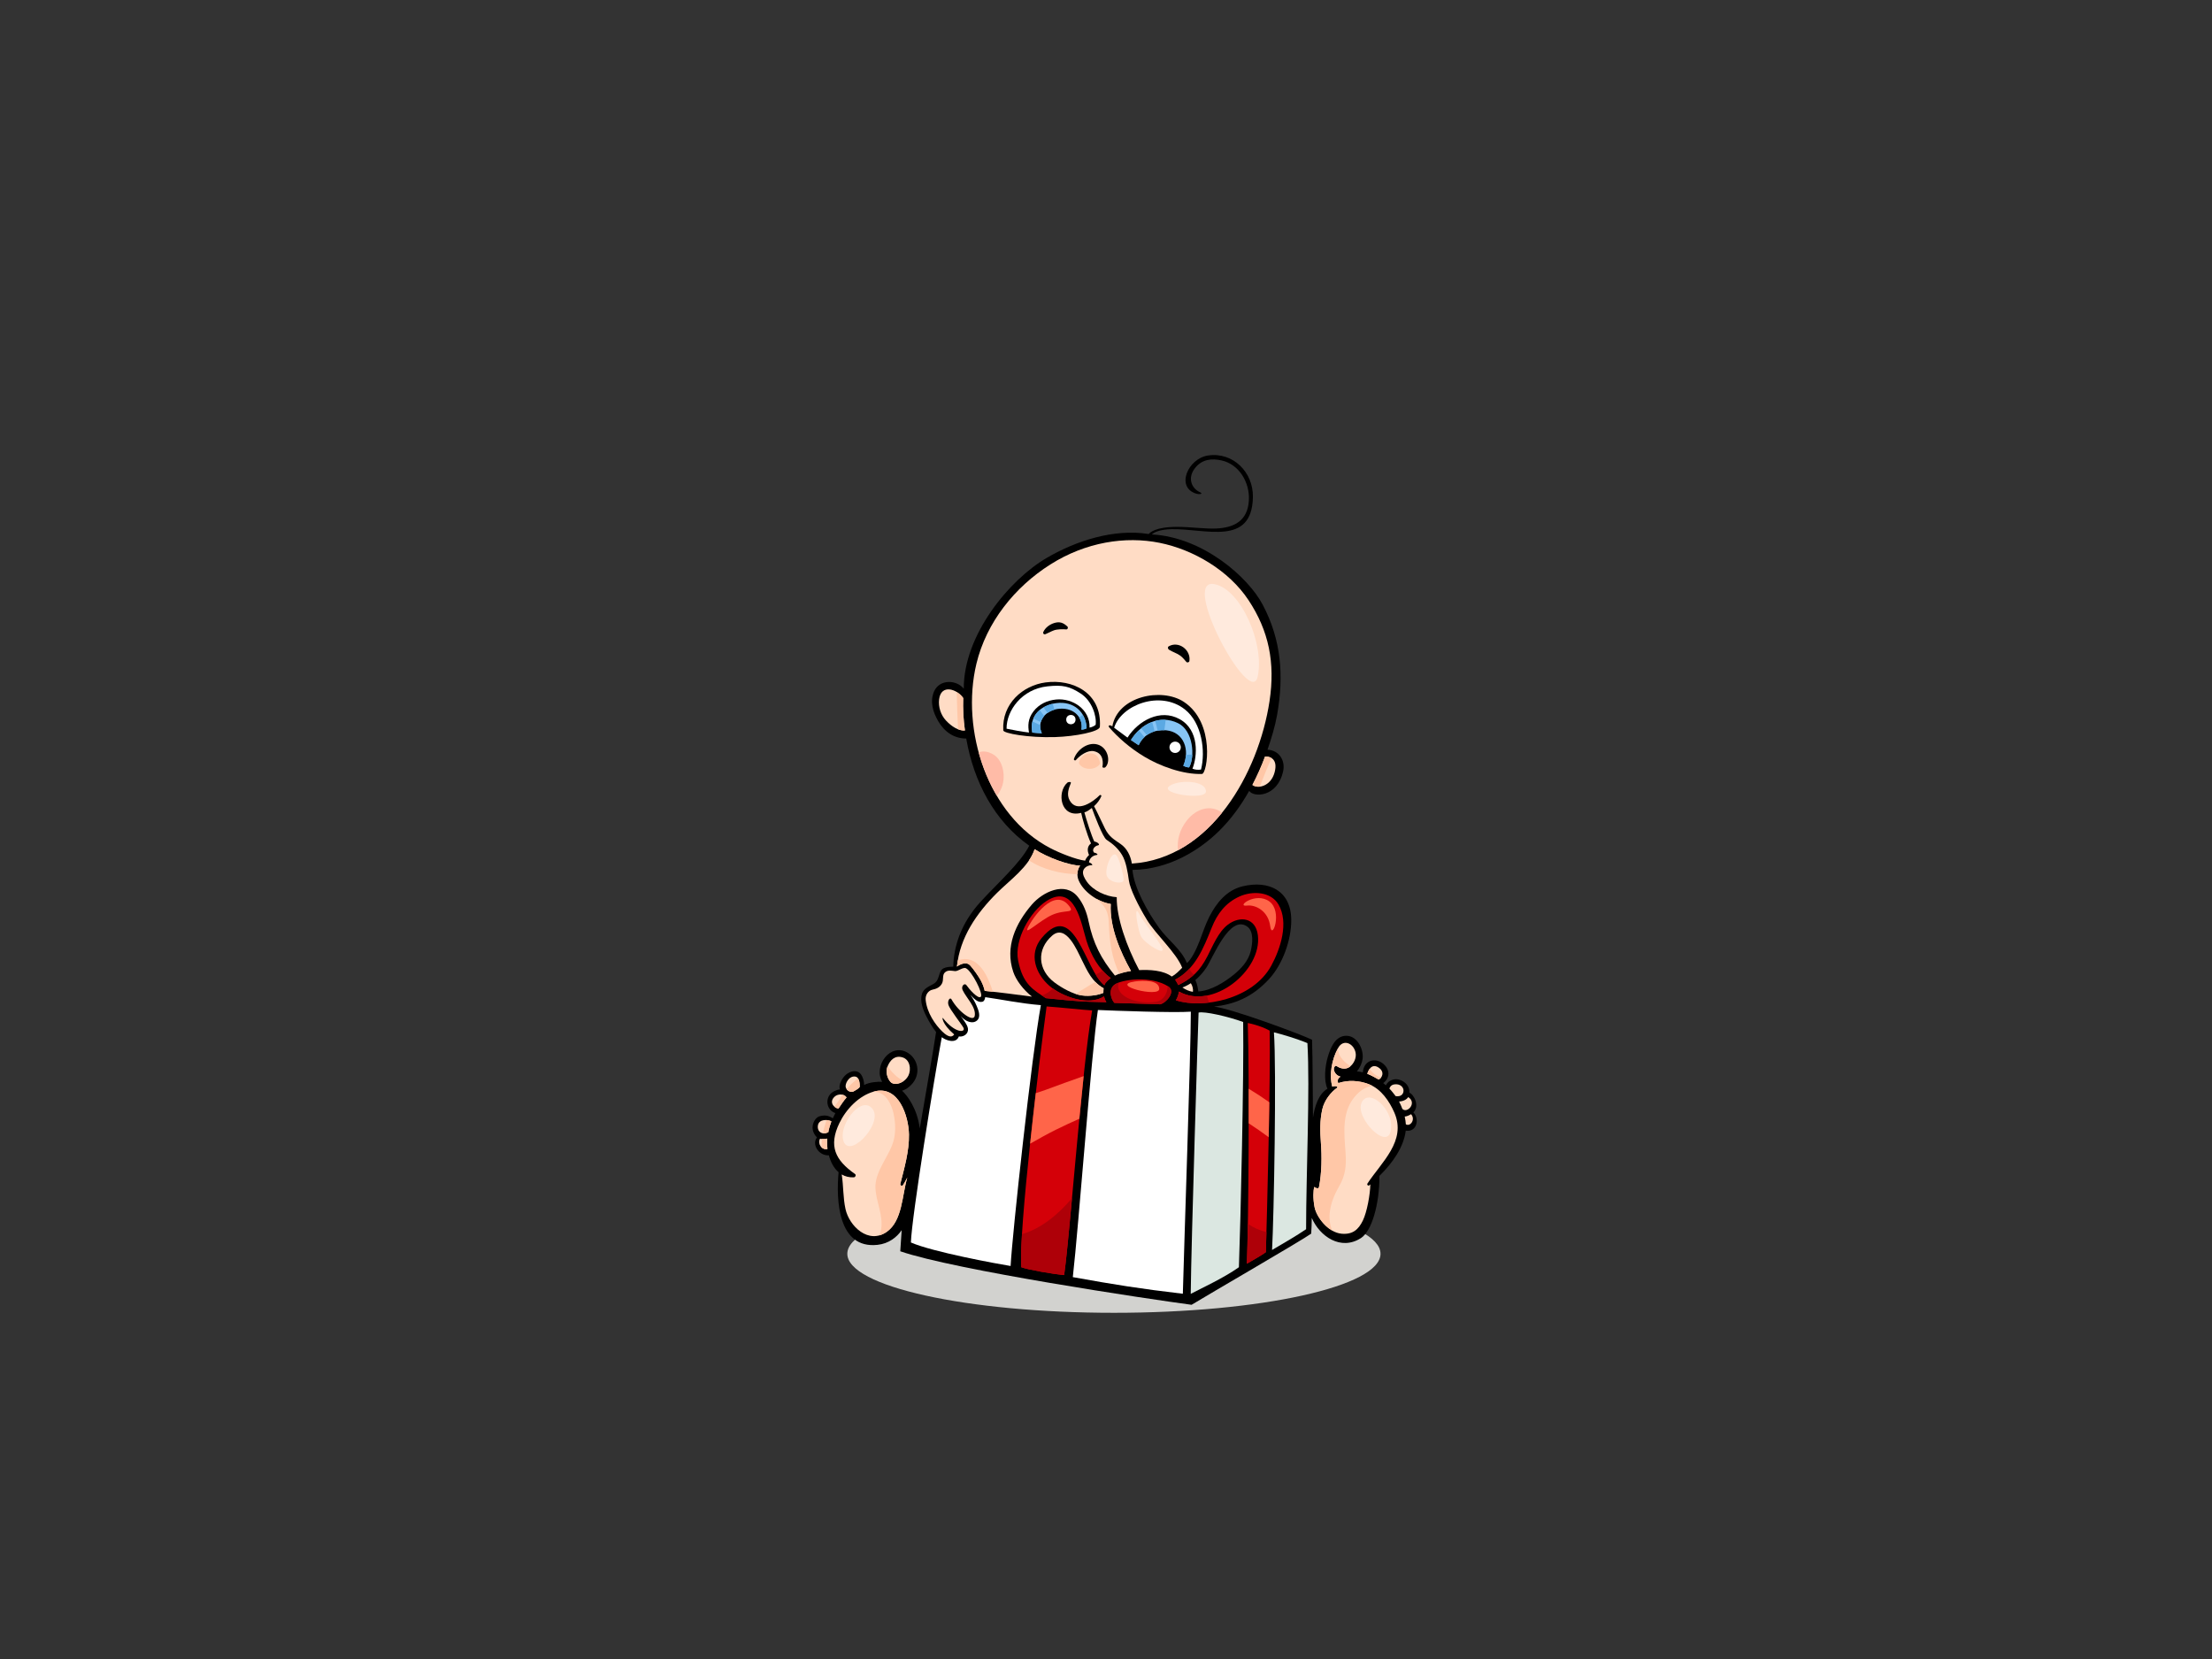 <?xml version="1.0" encoding="utf-8"?>
<!-- Generator: Adobe Illustrator 17.0.0, SVG Export Plug-In . SVG Version: 6.00 Build 0)  -->
<!DOCTYPE svg PUBLIC "-//W3C//DTD SVG 1.1//EN" "http://www.w3.org/Graphics/SVG/1.1/DTD/svg11.dtd">
<svg version="1.1" id="Layer_1" xmlns="http://www.w3.org/2000/svg" xmlns:xlink="http://www.w3.org/1999/xlink" x="0px" y="0px"
	 width="800px" height="600px" viewBox="0 0 800 600" enable-background="new 0 0 800 600" xml:space="preserve">
<rect x="0" y="0" width="800" height="600" fill="#333333" stroke="none"/>
<g>
	<path fill="#D2D2CF" d="M499.28,453.453c0,11.785-43.17,21.339-96.416,21.339c-53.251,0-96.417-9.554-96.417-21.339
		c0-11.785,43.167-21.338,96.417-21.338C456.11,432.115,499.28,441.669,499.28,453.453z"/>
	<path d="M511.163,402.32c2.356-2.318,0.24-6.471-1.455-7.151c0.197-2.05-1.302-4.128-3.925-4.76
		c-1.021-0.247-2.07-0.036-2.988,0.451c-0.621,0.329-1.216,0.95-1.577,1.65c-0.311-0.272-0.628-0.537-0.953-0.795
		c1.235-0.917,2.083-2.35,1.839-3.948c-0.22-1.443-1.247-2.784-2.667-3.61c-1.323-0.77-2.98-0.923-4.347-0.189
		c-1.403,0.757-2.092,2.314-2.199,3.865c-0.725-0.186-1.451-0.311-2.165-0.358c1.107-1.247,1.869-2.989,2.075-4.52
		c0.477-3.557-2.102-8.755-6.39-8.331c-3.706,0.368-5.31,4.606-6.213,7.677c-0.953,3.242-1.524,8.509-0.103,11.448
		c-3.284,1.963-4.636,6.474-5.241,10.462c-0.061-3.22-0.08-21.755-0.334-28.188c-5.04-2.367-29.503-11.37-35.451-11.975
		c7.328-0.82,13.768-3.334,19.82-9.863c5.012-5.409,8.191-14.289,8.107-21.621c-0.12-10.491-8.152-14.32-17.658-12.006
		c-5.705,1.39-9.413,5.99-11.956,10.976c-1.409,2.76-2.396,5.757-3.484,8.651c-1.262,3.353-3.145,6.977-4.647,8.118
		c-1.919-4.869-6.898-8.401-9.918-12.561c-4.355-5.985-9.235-14.745-9.762-21.128c13.376-0.139,24.58-7.405,31.394-14.154
		c4.233-4.188,7.822-9.114,10.825-14.436c1.548,2.444,10.199,2.381,12.282-7.124c0.838-3.828-1.449-7.584-5.665-7.755
		c1.44-4.181,2.728-8.388,3.469-12.571c2.537-14.365,1.463-27.269-5.203-39.875c-5.334-10.097-21.695-24.432-40.092-25.413
		c0.779-0.756,2.82-1.809,7.144-1.903c12.227-0.268,29.083,6.363,29.408-11.622c0.16-8.903-7.106-16.37-16.229-15.026
		c-7.284,1.073-11.765,11.472-4.3,13.792c1.102,0.343,2.589,0.167,1.552-0.44c-3.165-1.321-4.758-5.081-2.096-8.627
		c2.665-3.545,6.356-3.68,9.728-2.94c6.518,1.429,10.254,8.173,9.888,14.43c-0.43,7.399-5.26,9.881-11.805,10.193
		c-3.872,0.183-9.155-0.588-14.094-0.598c-7.908-0.018-9.886,2.076-10.329,2.589c-12.588-2.022-26.29,2.455-36.871,8.625
		c-13.458,7.843-30.076,27.786-30.019,47.328c-2.566-3.296-8.74-3.508-10.711,0.921c-1.634,3.667-0.446,7.561,1.503,10.869
		c2.292,3.9,5.773,6.22,10.099,6.22c2.747,15.747,10.253,29.916,22.796,38.769c-3.148,6.147-11.27,13.387-17.418,20.061
		c-7.455,8.099-9.886,16.532-10.071,23.681c-1.243,0.025-2.473,0.094-3.463,0.57c-2.161,1.046-1.14,4.283-3.739,5.698
		c-1.521,0.827-3.551,1.677-4.113,3.529c-0.823,2.712,0.37,5.809,1.58,8.149c1.079,2.086,2.23,4.102,3.525,5.687
		c-0.912,6.382-4.916,28.955-5.899,34.897c-0.863-7.05-4.45-11.914-6.415-13.681c1.538-0.443,2.829-1.449,3.856-2.705
		c2.938-3.604,1.909-8.654-1.64-10.904c-6.39-4.052-12.712,4.695-9.383,10.409c-1.507-0.13-4.698,0.117-6.567,1.158
		c0.091-0.955-0.434-3.922-2.139-4.734c-1.459-0.695-3.19,0.004-4.353,0.943c-1.236,0.999-2.937,3.682-2.214,5.408
		c-1.083,0.001-2.817,0.792-3.597,1.771c-1.894,2.375-0.829,5.923,1.932,6.749c-0.333,0.619-0.636,1.249-0.921,1.884
		c-1.089-0.614-2.312-1.405-4.733-0.745c-1.393,0.38-2.306,1.953-2.543,3.376c-0.359,2.153,1.007,3.808,1.544,4.311
		c-1.976,2.375,0.543,6.692,4.291,6.454c0.646,2.417,1.79,4.632,3.515,6.108c-0.937,10.155-0.199,27.827,14.088,26.276
		c4.045-0.44,6.961-2.729,8.73-5.303c-0.094,2.06-0.433,5.9-0.504,7.625c19.795,6.82,89.52,17.249,105.357,19.358
		c6.039-3.703,39.897-23.291,43.259-25.735c0.147-2.058,0.162-3.614,0.206-5.683c2.87,6.673,10.505,11.995,17.815,7.269
		c3.824-2.471,6.678-12.033,6.658-22.477c4.899-4.78,8.794-10.503,9.517-16.342C512.559,409.541,513.407,404.54,511.163,402.32z
		 M432.32,354.445c1.397-1.187,2.833-2.773,3.923-4.4c2.463-3.672,8.45-19.38,14.785-14.973c2.593,1.802,1.915,6.381,1.315,8.889
		c-0.842,3.539-3.402,6.318-6.129,8.537c-3.206,2.605-8.126,5.799-12.83,6.069C433.306,357.566,432.888,355.583,432.32,354.445z"/>
	<path fill="#FFDCC5" d="M342.137,260.6c-1.89-2.008-2.816-4.928-2.501-7.634c0.659-5.677,6.467-3.813,8.718-0.521
		c-0.139,3.884,0.073,7.828,0.624,11.753C346.707,264.352,344.208,262.806,342.137,260.6z"/>
	<path fill="#FFDCC5" d="M296.593,411.824c0.828,0.195,1.723,0.163,2.567-0.031c-0.066,0.996-0.006,2.721,0.094,3.756
		C297.096,416.054,295.583,413.462,296.593,411.824z"/>
	<path fill="#FFDCC5" d="M299.614,409.433c-2.157,1.224-4.148-0.09-3.814-2.374c0.36-2.445,3.67-2.23,4.88-1.5
		C300.476,406.196,299.614,408.572,299.614,409.433z"/>
	<path fill="#D40008" d="M438.261,335.427c1.986-4.956,4.987-8.933,10.041-11.213c4.645-2.093,11.331-1.803,14.084,2.922
		c3.818,6.557,0.702,16.046-2.618,22.124c-6.65,12.17-24.728,15.664-34.502,12.503c0.573-0.843,0.989-2.205,1.13-3.151
		c12.04,6.829,30.11-7.491,28.532-20.375c-0.777-6.338-6.436-7.162-10.881-3.796c-3.402,2.576-5.449,7.701-7.366,11.404
		c-2.69,5.194-5.47,7.936-10.537,10.417c-0.107-0.231-0.93-1.712-1.134-1.949C432.276,350.52,435.294,342.826,438.261,335.427z"/>
	<path fill="#FFDCC5" d="M427.634,357.126c0.878-0.299,2.005-0.844,3.049-1.543c0.605,0.888,0.918,2.266,0.747,3.129
		C430.181,358.529,428.713,357.919,427.634,357.126z"/>
	<path fill="#FFDCC5" d="M414.797,332.667c3.288,5.384,10.692,11.963,12.752,17.332c-1.105,1.134-2.396,2.458-3.763,3.179
		c-3.156-2.337-8.206-2.499-11.746-2.331c-0.017,0.002-0.036,0.004-0.053,0.004c-0.01-0.016-0.008-0.031-0.013-0.045
		c-4.525-8.498-8.212-18.969-8.093-26.326c-3.887-0.243-8.553-2.383-10.824-5.627c-0.75-1.073-1.684-2.65-1.293-3.97
		c0.401-1.357,2.052-2.057,3.129-1.958c0.317,0.028,0.111-0.681-1.04-1.016c0.086-1.164,1-2.506,2.892-2.719
		c0.525-0.057-0.246-0.794-0.979-0.773c-1.188-1.15,0.338-2.545,1.294-2.68c1.09-0.151-0.252-1.335-1.291-1.373
		c-0.998-2.062-2.787-7.599-3.591-10.549c1.098-0.338,1.766-0.916,2.702-1.604c0.811,2.302,3.948,10.604,5.319,11.501
		c2.39,1.559,4.195,3.192,5.579,5.458c1.459,2.388,2.058,6.118,2.492,9.257C408.706,321.566,411.66,327.532,414.797,332.667z"/>
	<path fill="#D40008" d="M376.715,339.27c-4.79,5.778-2.19,12.909,2.806,17.255c4.468,3.888,14.13,7.458,19.749,3.843
		c0.189,0.749,0.473,1.471,0.872,2.09c-2.144-0.057-4.286-0.112-6.426-0.167c-3.946-0.103-11.579-0.891-15.446-1.288
		c-4.565-3.042-8.378-4.982-10.065-13.697c-1.453-7.5,4.449-17.675,10.243-21.42c10.417-6.732,12.662,8.454,14.493,14.346
		c1.598,5.129,4.412,10.29,8.792,13.506c-0.672,0.478-1.982,1.47-2.318,2.613C392.296,350.916,388.69,324.833,376.715,339.27z"/>
	<path fill="#FFDCC5" d="M399.129,357.399c-0.05,0.306-0.074,1.35-0.078,1.674c-1.524,0.701-4.703,1.382-7.845,0.935
		c-3.217-0.455-7.263-2.755-9.833-4.682c-6.031-4.528-6.57-11.938-0.876-16.915c5.023-4.393,8.994,5.206,10.696,8.632
		c2.062,4.154,3.767,8.056,7.849,10.328C399.07,357.387,399.101,357.389,399.129,357.399z"/>
	<path fill="#D40008" d="M402.969,356.204c2.402-1.942,13.172-3.513,19.558,0.551c2.889,1.835-0.771,6.004-2.956,6.467
		c-1.308-0.05-12.557-0.402-16.544-0.521C401.974,361.648,400.662,358.068,402.969,356.204z"/>
	<path fill="#FFDCC5" d="M460.985,279.303c-1.318,4.987-5.961,6.148-8.03,4.577c1.745-3.321,3.263-6.777,4.575-10.288
		C459.138,273.531,462.302,274.315,460.985,279.303z"/>
	<path fill="#FFDCC5" d="M353.138,240.036c3.599-14.972,13.859-27.737,26.712-35.875c12.887-8.158,27.214-10.317,39.515-7.846
		c12.303,2.47,25.085,10.018,32.172,20.726c7.368,11.127,9.709,22.63,7.603,36.551c-3.918,25.911-21.246,56.919-49.789,58.734
		c-0.451-2.859-1.783-5.494-4.015-7.042c-2.537-1.76-4.208-2.643-5.716-5.647c-1.344-2.677-2.52-5.419-3.945-8.068
		c1.128-1.005,2.039-2.231,2.614-3.558c0.172-0.396-0.336-0.665-0.615-0.381c-2.054,2.099-8.101,6.668-10.795,1.882
		c-1.249-2.217-0.317-4.454,0.409-6.305c0.198-0.513-0.882-0.493-1.296-0.122c-3.862,3.465-2.484,12.855,5.035,10.894
		c0.408,2.05,2.024,7.688,3.551,11.061c-1.335,0.953-1.461,2.544-0.703,4.188c-0.288,0.228-1.277,1.317-1.397,2.048
		c-3.305-0.381-9.281-2.808-12.469-4.455C357.073,294.967,347.398,263.934,353.138,240.036z"/>
	<path fill="#FFDCC5" d="M360.641,322.867c4.743-4.708,11.4-9.317,13.546-15.732c4.485,2.924,12.374,5.86,16.473,5.929
		c-1.054,1.324-1.31,3.48-0.569,5.284c1.65,3.998,6.669,7.793,11.633,8.587c-0.483,8.176,3.391,17.221,7.309,24.225
		c-1.968,0.294-4.021,0.796-5.798,1.68c-5.044-6.141-7.868-11.664-9.516-19.525c-0.687-3.284-1.823-6.355-3.941-8.974
		c-4.666-5.769-12.725-1.661-16.557,2.771c-5.955,6.891-9.806,15.362-6.768,24.364c1.025,3.039,3.605,6.461,6.789,8.973
		c-5.682-0.734-11.354-1.528-17.111-2.084c-0.258-1.265-0.75-2.491-1.354-3.662c-0.714-1.382-2.751-4.32-3.952-5.592
		c-1.205-1.273-3.181-0.637-4.735,0.463C347.139,339.021,353.266,330.19,360.641,322.867z"/>
	<path fill="#FFDCC5" d="M334.782,361.691c-0.21-1.979,1.059-3.463,2.403-3.746c1.343-0.285,2.685-0.778,3.462-2.192
		c0.777-1.413,0-3.109,1.128-4.098c1.134-0.988,2.482-0.524,3.635-0.436c1.104,0.082,2.896-1.53,3.929-1.046
		c2.119,0.988,6.358,9.251,5.405,10.313c-0.954,1.062-4.385-2.953-5.143-4.089c-0.756-1.138-2.098,0.277-1.47,1.647
		c1.283,2.803,4.949,6.164,4.399,9.339c-0.435,2.504-5.877-1.382-8.42-5.975c-0.491-0.889-1.562,0.475-1.098,2.039
		c0.462,1.565,4.733,6.954,5.409,8.206c0.989,1.838-2.969,2.194-7.444-3.504c-0.229-0.291-0.401,2.092,4.12,5.979
		c-0.636,0.849-1.764,1.415-4.309-1.059C338.247,370.592,335.278,366.355,334.782,361.691z"/>
	<path fill="#FFDCC5" d="M320.844,386.118c0.59-1.776,2.023-4.139,4.607-3.899c3.956,0.373,4.1,4.833,3.093,6.775
		c-1.489,2.868-5.109,3.814-6.475,2.303C320.701,389.786,320.402,387.446,320.844,386.118z"/>
	<path fill="#FFDCC5" d="M309.328,389.358c1.708,0.266,1.655,3.303,1.582,3.81c-0.576,0.723-1.868,1.35-2.374,1.648
		c-1.078,0.297-2.303-0.352-2.662-1.574C305.515,392.02,307.025,388.998,309.328,389.358z"/>
	<path fill="#FFDCC5" d="M301.538,396.946c1.53-1.761,4.049-1.185,4.625-0.022c-0.897,0.944-2.135,2.865-2.879,3.944
		C302.276,401.086,299.691,399.073,301.538,396.946z"/>
	<path fill="#FFDCC5" d="M326.594,428.602c0.544-0.864,1.052-1.786,1.539-2.729c-1.88,6.249-1.73,15.589-7.384,19.603
		c-6.665,4.726-13.607-2.032-14.966-8.218c-0.901-4.103-0.715-8.364-1.363-12.503c1.231,0.72,2.675,1.123,4.368,1.044
		c0.551-0.026,0.945-0.848,0.432-1.207c-7.13-4.992-9.654-10.111-5.64-18.42c2.424-5.017,7.022-9.886,12.474-11.401
		c8.95-2.485,12.572,8.883,12.687,15.543c0.104,5.951-1.666,12.106-3.128,17.831C325.464,428.728,326.253,429.136,326.594,428.602z"
		/>
	<path fill="#FFFFFF" d="M329.439,449.357c0.319-9.432,8.472-59.631,11.17-74.244c1.411,1.126,5.128,2.546,6.186-0.281
		c0.663,0.173,2.455-0.049,3.11-1.553c0.708-1.627-0.565-3.181-2.475-5.866c1.711,2.096,4.393,3.07,5.972,1.612
		c1.451-1.34,0.441-3.769-0.189-5.248c-0.613-1.442-1.355-2.743-2.249-3.935c1.25,1.251,2.614,2.876,4.338,2.456
		c0.75-0.183,0.991-1.337,1.008-1.668c5.741,0.81,12.866,2.302,20.131,2.888c-3.28,18.067-10.357,83.015-10.94,94.348
		C360.49,457.05,337.245,452.781,329.439,449.357z"/>
	<path fill="#D40008" d="M369.376,458.312c-1.019-13.206,6.427-74.344,9.143-94.315c5.06,0.348,13.363,1.264,16.469,1.439
		c-3.677,20.621-7.891,79.715-10.119,95.707C380.249,460.696,371.76,459.206,369.376,458.312z"/>
	<path fill="#FFFFFF" d="M427.791,467.903c-15.448-1.812-24.454-3.254-39.792-6.015c2.137-18.731,6.728-81.088,9.069-96.61
		c5.621,0.253,27.741,1.068,33.614,0.607C430.681,380.423,428.226,450.743,427.791,467.903z"/>
	<path fill="#DBE7E1" d="M448.067,458.311c-5.46,3.897-14.04,7.832-17.422,9.632c0.183-18.426,2.686-98.588,2.839-101.731
		c2.073-0.529,10.672,1.404,16.122,3.41C449.909,388.721,448.706,440.886,448.067,458.311z"/>
	<path fill="#D40008" d="M457.817,452.876c-1.543,1.157-6.11,3.693-6.875,4.157c0.602-14.267,0.985-66.948,0.327-87.046
		c0.012,0.002,4.345,0.771,7.92,2.763C459.553,388.924,458.23,439.394,457.817,452.876z"/>
	<path fill="#FF6549" d="M381.843,408.598c2.812-1.392,5.657-2.716,8.523-3.989c0.508-5.31,1.029-10.524,1.552-15.427
		c-4.586,1.587-9.136,3.289-13.693,4.959c-1.18,0.431-2.394,0.827-3.622,1.207c-0.697,5.945-1.396,12.157-2.051,18.288
		C375.627,411.901,378.695,410.152,381.843,408.598z"/>
	<path fill="#FF6549" d="M451.612,406.261c2.463,1.598,4.87,3.282,7.232,5.025c0.086-4.272,0.164-8.535,0.227-12.631
		c-2.429-1.731-4.916-3.368-7.475-4.897C451.614,397.787,451.616,401.998,451.612,406.261z"/>
	<path fill="#DBE7E1" d="M472.368,444.561c-3.515,2.399-7.675,4.796-12.311,7.515c0.674-11.794,1.638-65.613,0.674-78.718
		c2.659,0.626,8.279,2.298,12.116,3.896C473.807,393.881,472.368,424.736,472.368,444.561z"/>
	<path fill="#FFDCC5" d="M505.172,392.157c1.35,0.076,2.463,1.076,2.427,2.347c-0.04,1.268-1,2.229-2.847,1.922
		c-0.577-0.755-1.508-1.972-2.255-2.717C502.906,392.465,503.83,392.082,505.172,392.157z"/>
	<path fill="#FFDCC5" d="M498.503,386.048c2.556,1.61,1.25,3.955,0.095,4.378c-1.044-0.63-3.015-1.663-4.109-2.077
		C494.79,387.333,495.95,384.435,498.503,386.048z"/>
	<path fill="#FFDCC5" d="M494.561,428.035c-0.283,0.427,0.267,1.002,0.678,0.637c0.122-0.112,0.244-0.224,0.367-0.336
		c-0.088,3.755-1.209,9.983-2.707,13.084c-1.608,3.317-3.702,5.089-7.593,4.779c-5.094-0.404-9.204-6.176-9.865-9.564
		s-0.43-6.008-0.168-7.36c0.265,0.23,1.589,0.89,1.741,0.118c1.058-5.333,1.079-11.181,0.706-16.098
		c-0.311-4.077-0.403-8.057,0.502-12.084c0.762-3.378,3.175-6.242,5.338-7.786c0.538-0.383-0.502-0.884-1.722-0.413
		c-1.201-4.279-0.174-10.035,2.159-14.091c1.848-3.207,5.415-1.654,6.228,1.577c0.502,1.991-0.563,4.268-2.178,5.402
		c-1.377,0.968-3.215,0.641-4.63-0.351c-0.63-0.44-1.17,0.84-0.978,1.503c0.382,1.334,1.292,2.051,2.383,2.338
		c-1.377,0.728-1.182,2.451-0.607,2.267c3.232-1.038,7.1-0.997,10.896,0.478c4.41,1.718,7.387,6.156,9.187,10.282
		C508.75,412.618,499.643,420.294,494.561,428.035z"/>
	<path fill="#FFDCC5" d="M508.445,406.62c-0.061-0.914-0.187-1.845-0.411-2.806c0.77-0.039,1.665-0.472,2.295-0.851
		C512.021,404.848,510.098,407.58,508.445,406.62z"/>
	<path fill="#FFDCC5" d="M507.186,401.062c-0.334-0.88-0.716-1.775-1.195-2.699c1.336-0.014,2.786-0.662,3.299-1.59
		C512.597,398.849,508.983,402.811,507.186,401.062z"/>
	<path fill="#AE0008" d="M431.796,352.527c-0.684-0.573-1.23-1.315-1.665-2.159c-1.447,1.549-3.12,2.899-5.12,3.944
		c0.204,0.238,1.027,1.718,1.134,1.949C428.43,355.142,430.236,353.954,431.796,352.527z"/>
	<path fill="#AE0008" d="M436.705,360.913c-0.071-0.289-0.122-0.581-0.164-0.872c-3.488,0.682-7.018,0.342-10.144-1.429
		c-0.141,0.946-0.558,2.308-1.13,3.151c3.324,1.075,7.607,1.377,12.074,0.835C437.073,362.08,436.854,361.521,436.705,360.913z"/>
	<path fill="#AE0008" d="M399.271,360.368c-5.151,3.311-13.682,0.59-18.51-2.881c-1.113,1.18-2.392,2.07-4.03,2.499
		c0.502,0.332,1.018,0.666,1.541,1.017c3.866,0.397,11.499,1.185,15.446,1.288c2.14,0.055,4.283,0.11,6.426,0.167
		C399.744,361.839,399.46,361.118,399.271,360.368z"/>
	<path fill="#AE0008" d="M398.732,350.988c-0.382,0.35-0.8,0.658-1.272,0.899c-0.388,0.198-0.812,0.357-1.252,0.494
		c1.01,1.686,2.064,3.097,3.207,3.969c0.336-1.143,1.646-2.135,2.318-2.613C400.636,352.934,399.639,352.007,398.732,350.988z"/>
	<path fill="#AE0008" d="M422.527,356.755c-0.071-0.048-0.157-0.084-0.231-0.129c0.065,2.494-1.55,5.192-4.013,5.65
		c-3.735,0.695-9.296,0.069-12.276-2.547c-1.646-1.442-1.928-2.965-1.34-4.382c-0.731,0.265-1.325,0.554-1.697,0.856
		c-2.306,1.863-0.995,5.443,0.059,6.496c3.987,0.119,15.236,0.472,16.544,0.521C421.756,362.76,425.416,358.59,422.527,356.755z"/>
	<path fill="#AE0008" d="M369.614,446.337c-0.321,5.296-0.433,9.487-0.239,11.976c2.385,0.893,10.873,2.384,15.493,2.83
		c0.752-5.401,1.732-15.73,2.841-27.825C382.63,439.406,376.312,444.43,369.614,446.337z"/>
	<path fill="#AE0008" d="M451.303,442.629c-0.103,6.174-0.225,11.238-0.361,14.404c0.766-0.464,5.333-3,6.875-4.157
		c0.056-1.808,0.13-4.297,0.208-7.262C455.629,445.021,453.344,444.007,451.303,442.629z"/>
	<path fill="#FFC7A7" d="M346.492,263.733c0.836,0.333,1.676,0.52,2.486,0.465c-0.552-3.925-0.764-7.87-0.624-11.753
		c-0.59-0.86-1.428-1.599-2.346-2.15C346.102,254.777,346.265,259.257,346.492,263.733z"/>
	<path fill="#FFC7A7" d="M299.16,411.793c-0.623,0.145-1.274,0.179-1.904,0.119c-0.059,1.004-0.11,2.007-0.156,3.011
		c0.537,0.529,1.292,0.829,2.154,0.626C299.154,414.513,299.094,412.788,299.16,411.793z"/>
	<path fill="#FFC7A7" d="M298.727,405.697c-0.427,1.369-0.815,2.756-1.159,4.162c0.607,0.107,1.316-0.012,2.046-0.427
		c0-0.861,0.862-3.237,1.066-3.874c-0.406-0.245-1.051-0.43-1.737-0.474C298.871,405.289,298.797,405.493,298.727,405.697z"/>
	<path fill="#FFC7A7" d="M396.159,355.134c-2.444,1.322-4.762,2.887-7.156,4.322c0.754,0.254,1.501,0.452,2.203,0.552
		c3.143,0.447,6.321-0.235,7.845-0.935c0.004-0.324,0.029-1.368,0.078-1.674c-0.029-0.01-0.059-0.012-0.088-0.029
		C397.913,356.744,396.979,355.982,396.159,355.134z"/>
	<path fill="#FFC7A7" d="M455.666,284.492c1.27-3.493,2.677-6.928,4.2-10.317c-0.764-0.486-1.678-0.608-2.337-0.583
		c-1.312,3.511-2.83,6.967-4.575,10.288C453.646,284.405,454.623,284.616,455.666,284.492z"/>
	<path fill="#FFC7A7" d="M394.572,272.478c-2.236-0.126-3.876,1.257-4.397,3.397c-0.006,0.021-0.021,0.032-0.025,0.052
		c0.117,0.273,0.279,0.549,0.54,0.828c1.869,1.972,5.961,1.634,7.182-0.612C397.671,274.32,396.647,272.597,394.572,272.478z"/>
	<path fill="#FFBBA7" d="M359.347,272.926c-1.789-1.1-3.786-1.506-5.388-0.788c1.504,5.51,3.702,10.826,6.57,15.682
		c1.489-1.863,2.417-4.2,2.459-6.704C363.041,278.126,362.069,274.598,359.347,272.926z"/>
	<path fill="#FFBBA7" d="M429.163,296.834c-2.52,3.261-3.574,7.055-3.104,10.671c6.096-3.275,11.421-7.998,15.931-13.592
		C438.017,290.907,432.677,292.288,429.163,296.834z"/>
	<path fill="#FFC7A7" d="M389.669,316.189c-0.004-1.173,0.34-2.307,0.991-3.124c-4.099-0.069-11.988-3.005-16.473-5.929
		c-0.477,1.429-1.188,2.765-2.043,4.035C377.253,314.529,383.615,316.039,389.669,316.189z"/>
	<path fill="#FFC7A7" d="M346.396,347.349c-0.124,0.734-0.231,1.474-0.305,2.225c1.554-1.1,3.53-1.736,4.735-0.463
		c1.201,1.273,3.238,4.21,3.952,5.592c0.603,1.171,1.096,2.397,1.354,3.662c0.985,0.095,1.965,0.203,2.942,0.312
		C356.906,351.618,353.021,344.948,346.396,347.349z"/>
	<path fill="#FFC7A7" d="M396.55,325.062c0.849,0.775,1.751,1.549,2.541,2.533c1.701,2.116,1.888,4.618,1.972,7.258
		c0.178,5.421,1.086,12.107,3.82,17.307c1.344-0.474,2.764-0.792,4.149-1c-3.918-7.004-7.792-16.049-7.309-24.225
		C399.954,326.652,398.179,325.983,396.55,325.062z"/>
	<path fill="#FFC7A7" d="M321.024,385.672c-0.06,0.148-0.133,0.303-0.18,0.447c-0.442,1.328-0.143,3.668,1.225,5.18
		c0.968,1.069,3.04,0.867,4.702-0.348C324.454,389.778,322.553,387.848,321.024,385.672z"/>
	<path fill="#FFC7A7" d="M306.495,393.529c-0.104,0.12-0.196,0.247-0.296,0.37c0.532,0.78,1.475,1.154,2.337,0.917
		c0.506-0.298,1.798-0.925,2.374-1.648c0.055-0.386,0.091-2.221-0.642-3.202C308.925,391.07,307.63,392.223,306.495,393.529z"/>
	<path fill="#FFC7A7" d="M304.713,395.932c-0.962,1.453-1.846,2.948-2.966,4.267c0.512,0.48,1.14,0.755,1.537,0.669
		c0.745-1.08,1.982-3,2.879-3.944C305.931,396.455,305.384,396.09,304.713,395.932z"/>
	<path fill="#FFC7A7" d="M325.613,428.145c1.462-5.726,3.232-11.88,3.128-17.831c-0.115-6.661-3.736-18.028-12.687-15.543
		c-0.058,0.016-0.115,0.037-0.174,0.054c0.57,0.005,1.148,0.073,1.738,0.236c3.157,0.874,4.922,4.732,5.544,7.624
		c0.802,3.718,0.91,7.746-0.458,11.351c-1.89,4.981-6.336,10.097-6.088,15.637c0.226,5.066,2.848,9.693,2.079,14.865
		c-0.117,0.781-0.36,1.542-0.706,2.262c0.914-0.245,1.837-0.672,2.757-1.324c5.654-4.014,5.504-13.354,7.384-19.603
		c-0.487,0.943-0.995,1.865-1.539,2.729C326.253,429.136,325.464,428.728,325.613,428.145z"/>
	<path fill="#FFC7A7" d="M499.341,389.693c-1.697-0.619-3.028-1.649-4.009-3.1c-0.449,0.608-0.718,1.339-0.842,1.754
		c1.094,0.414,3.064,1.447,4.109,2.077c0.311-0.115,0.632-0.371,0.886-0.714C499.437,389.709,499.391,389.712,499.341,389.693z"/>
	<path fill="#FFC7A7" d="M480.902,438.734c0.365-3.536,1.659-6.639,3.421-9.702c2.306-4.012,2.642-7.485,2.316-12.083
		c-0.517-7.394-1.558-15.458,4.145-21.219c1.787-1.808,3.727-2.833,5.624-2.971c-0.422-0.228-0.848-0.449-1.298-0.624
		c-3.796-1.476-7.664-1.516-10.896-0.478c-0.575,0.184-0.77-1.539,0.607-2.267c-1.09-0.287-2.001-1.004-2.383-2.338
		c-0.193-0.663,0.347-1.944,0.978-1.503c1.415,0.993,3.253,1.319,4.63,0.351c0.115-0.08,0.218-0.177,0.327-0.269
		c-2.028-1.446-4.105-3.28-4.368-5.667c-0.082-0.211-0.141-0.437-0.201-0.662c-2.19,4.033-3.129,9.562-1.966,13.71
		c1.22-0.471,2.26,0.03,1.722,0.413c-2.163,1.544-4.576,4.407-5.338,7.786c-0.905,4.027-0.813,8.006-0.502,12.084
		c0.372,4.917,0.351,10.765-0.706,16.098c-0.153,0.771-1.476,0.112-1.741-0.118c-0.262,1.352-0.493,3.972,0.168,7.36
		c0.496,2.557,2.965,6.47,6.335,8.411C481.02,443.1,480.675,440.988,480.902,438.734z"/>
	<path d="M396.792,269.22c-3.505-0.892-7.289,1.987-8.378,5.22c-0.155,0.459,0.413,0.771,0.727,0.412
		c1.51-1.72,4.225-3.644,6.514-3.166c3.698,0.773,3.25,4.592,3.055,5.627c-0.074,0.381,0.764,0.459,1.044,0.19
		C401.833,275.512,400.75,270.23,396.792,269.22z"/>
	<path d="M378.116,246.812c-8.227,1.113-15.806,7.678-15.272,17.334c0.059,1.08,9.067,2.732,18.775,2.427
		c7.36-0.231,16.066-1.972,16.169-3.709C398.532,250.45,387.796,245.501,378.116,246.812z"/>
	<path fill="#88C5F5" d="M383.283,256.317c-5.3,0.357-8.454,4.779-6.482,8.879c-1.151-0.048-2.301-0.133-3.45-0.24
		c-1.254-6.276,3.37-9.95,8.588-10.655c6.499-0.879,10.848,3.329,11.058,9.106c-0.451,0.2-1.134,0.502-1.89,0.473
		C391.842,259.836,388.743,255.949,383.283,256.317z"/>
	<path fill="#FFFFFF" d="M394.047,263.143c0.281-6.401-5.963-10.769-12.145-10.15c-3.2,0.32-6.161,1.718-8.122,4.269
		c-2.064,2.677-2.049,5.251-1.629,7.668c-2.639-0.301-5.541-0.861-8.118-1.389c-0.021-6.645,5.594-14.313,14.734-15.309
		c5.569-0.608,8.04-0.037,12.105,2.607c4.068,2.642,5.8,8.156,5.382,11.308C395.78,262.567,394.832,263.036,394.047,263.143z"/>
	<path d="M428.169,253.846c-8.036-5.322-23.97-2.057-25.878,8.87c-0.897-0.728-1.722-0.33-1.109,0.374
		c3.2,3.676,7.412,7.393,12.567,10.513c5.703,3.454,14.109,6.555,20.96,6.306C436.623,279.842,439.67,261.463,428.169,253.846z"/>
	<path fill="#88C5F5" d="M421.769,264.122c-3.735-0.365-8.013,1.092-9.966,5.4c-0.945-0.6-1.867-1.232-2.786-1.877
		c3.626-5.857,10.342-9.327,17.015-6.119c5.55,2.666,6.232,12.17,4.029,16.003c-0.527,0.054-1.367-0.21-2.1-0.577
		C430.42,271.317,428.207,264.75,421.769,264.122z"/>
	<path fill="#5BA9E3" d="M376.234,262.252c-0.264-0.119-0.527-0.233-0.79-0.35c-0.344-0.155-1.142-0.586-2.047-1.002
		c-0.302,1.2-0.346,2.552-0.046,4.056c1.149,0.108,2.299,0.193,3.45,0.24C376.327,264.214,376.157,263.211,376.234,262.252z"/>
	<path fill="#5BA9E3" d="M375.986,256.812c-0.989,0.841-1.781,1.874-2.272,3.101c0.918,0.382,1.829,0.79,2.738,1.197
		c0.237-0.789,0.666-1.519,1.228-2.171C377.104,258.238,376.539,257.531,375.986,256.812z"/>
	<path fill="#5BA9E3" d="M380.61,254.558c-1.125,0.277-2.198,0.697-3.165,1.255c0.382,0.723,0.922,1.378,1.491,2.021
		c0.699-0.498,1.518-0.886,2.425-1.155C381.179,256.024,380.971,255.213,380.61,254.558z"/>
	<path fill="#5BA9E3" d="M390.295,259.508c0.781,1.277,1.096,2.805,0.812,4.37c0.756,0.029,1.44-0.272,1.89-0.473
		c-0.067-1.845-0.575-3.513-1.424-4.921C391.135,258.81,390.71,259.15,390.295,259.508z"/>
	<path fill="#5BA9E3" d="M411.868,264.149c-1.079,1.02-2.045,2.195-2.85,3.497c0.918,0.644,1.84,1.276,2.786,1.877
		c0.54-1.191,1.26-2.156,2.094-2.933C413.246,265.758,412.563,264.949,411.868,264.149z"/>
	<path fill="#5BA9E3" d="M416.677,261.087c-1.413,0.534-2.744,1.317-3.952,2.306c0.704,0.809,1.397,1.627,2.056,2.467
		c0.863-0.614,1.814-1.049,2.801-1.342C417.322,263.364,417.019,262.221,416.677,261.087z"/>
	<path fill="#5BA9E3" d="M421.593,260.343c-1.308-0.085-2.595,0.052-3.826,0.39c0.353,1.165,0.663,2.337,0.93,3.521
		c0.802-0.145,1.609-0.178,2.407-0.15C421.274,262.85,421.452,261.599,421.593,260.343z"/>
	<path fill="#5BA9E3" d="M429.561,272.975c-0.229,0.026-0.447,0.08-0.661,0.146c-0.09,1.273-0.391,2.574-0.939,3.832
		c0.733,0.367,1.573,0.63,2.1,0.577c0.655-1.135,1.046-2.775,1.14-4.58C430.651,272.93,430.105,272.914,429.561,272.975z"/>
	<path fill="#FFFFFF" d="M431.268,278.002c1.785-4.41,2.572-13.914-4.601-17.898c-7.087-3.937-15.003,0.58-18.896,6.657
		c-1.607-1.159-3.202-2.36-4.83-3.575c2.598-8.234,16.647-13.696,25.597-6.605c6.169,4.889,7.511,15.07,5.829,21.738
		C433.316,278.476,432.264,278.422,431.268,278.002z"/>
	<path d="M386.042,226.592c-1.443-1.347-2.723-1.88-4.714-1.287c-1.651,0.49-3.261,1.65-3.988,3.243
		c-0.241,0.527,0.206,1.031,0.758,0.807c1.037-0.423,1.989-0.985,3.045-1.376c1.157-0.43,3.246-0.468,4.464-0.349
		C386.135,227.681,386.408,226.935,386.042,226.592z"/>
	<path d="M422.718,233.736c-0.529,0.298-0.34,0.988,0.084,1.253c1.268,0.795,2.702,1.201,3.945,2.061
		c0.972,0.669,1.541,1.474,2.318,2.337c0.327,0.359,1.027,0.158,1.1-0.325C430.758,235.07,426.305,231.701,422.718,233.736z"/>
	<circle fill="#FFFFFF" cx="387.298" cy="260.252" r="1.684"/>
	<circle fill="#FFFFFF" cx="425.001" cy="270.27" r="2.049"/>
	<path fill="#FF6549" d="M450.927,327.521c3.259-0.409,7.788,2.031,8.466,7.451c0.676,5.42,4.573-5.418-0.34-8.974
		C454.142,322.44,446.862,328.029,450.927,327.521z"/>
	<path fill="#FF6549" d="M380.476,330.907c-4.359,1.955-10.163,7.614-8.804,4.741c1.875-3.971,9.481-14.563,14.734-8.297
		C389.18,330.664,385.389,328.707,380.476,330.907z"/>
	<path fill="#FF6549" d="M410.453,354.955c3.202-0.458,8.805-0.508,8.805,2.709C419.258,360.882,400.968,356.31,410.453,354.955z"/>
	<path fill="#FFEADD" d="M304.837,411.706c-0.905-6.037,7.175-15.871,10.87-10.435C319.403,406.707,306.141,420.402,304.837,411.706
		z"/>
	<path fill="#FFEADD" d="M493.327,397.575c3.372-2.951,11.303,4.782,9.565,11.74C501.153,416.273,488.109,402.14,493.327,397.575z"
		/>
	<path fill="#FFEADD" d="M404.193,309.962c1.001,2.128,2.173,6.522,2.173,8.26c0,1.74-5.218,1.086-6.087-1.521
		C399.408,314.091,402.453,306.266,404.193,309.962z"/>
	<path fill="#FFEADD" d="M411.801,330.18c1.879,3.522,5.869,8.044,8.261,12.175c2.392,4.132-6.088-1.087-7.394-3.695
		C411.364,336.049,410.062,326.918,411.801,330.18z"/>
	<path fill="#FFEADD" d="M439.195,211.259c9.649,1.83,18.262,21.741,15.652,33.48C452.237,256.479,426.582,208.868,439.195,211.259z
		"/>
	<path fill="#FFEADD" d="M422.886,284.307c3.263-2.392,13.263-2.196,13.263,1.957C436.149,289.525,419.123,287.068,422.886,284.307z
		"/>
</g>
</svg>
